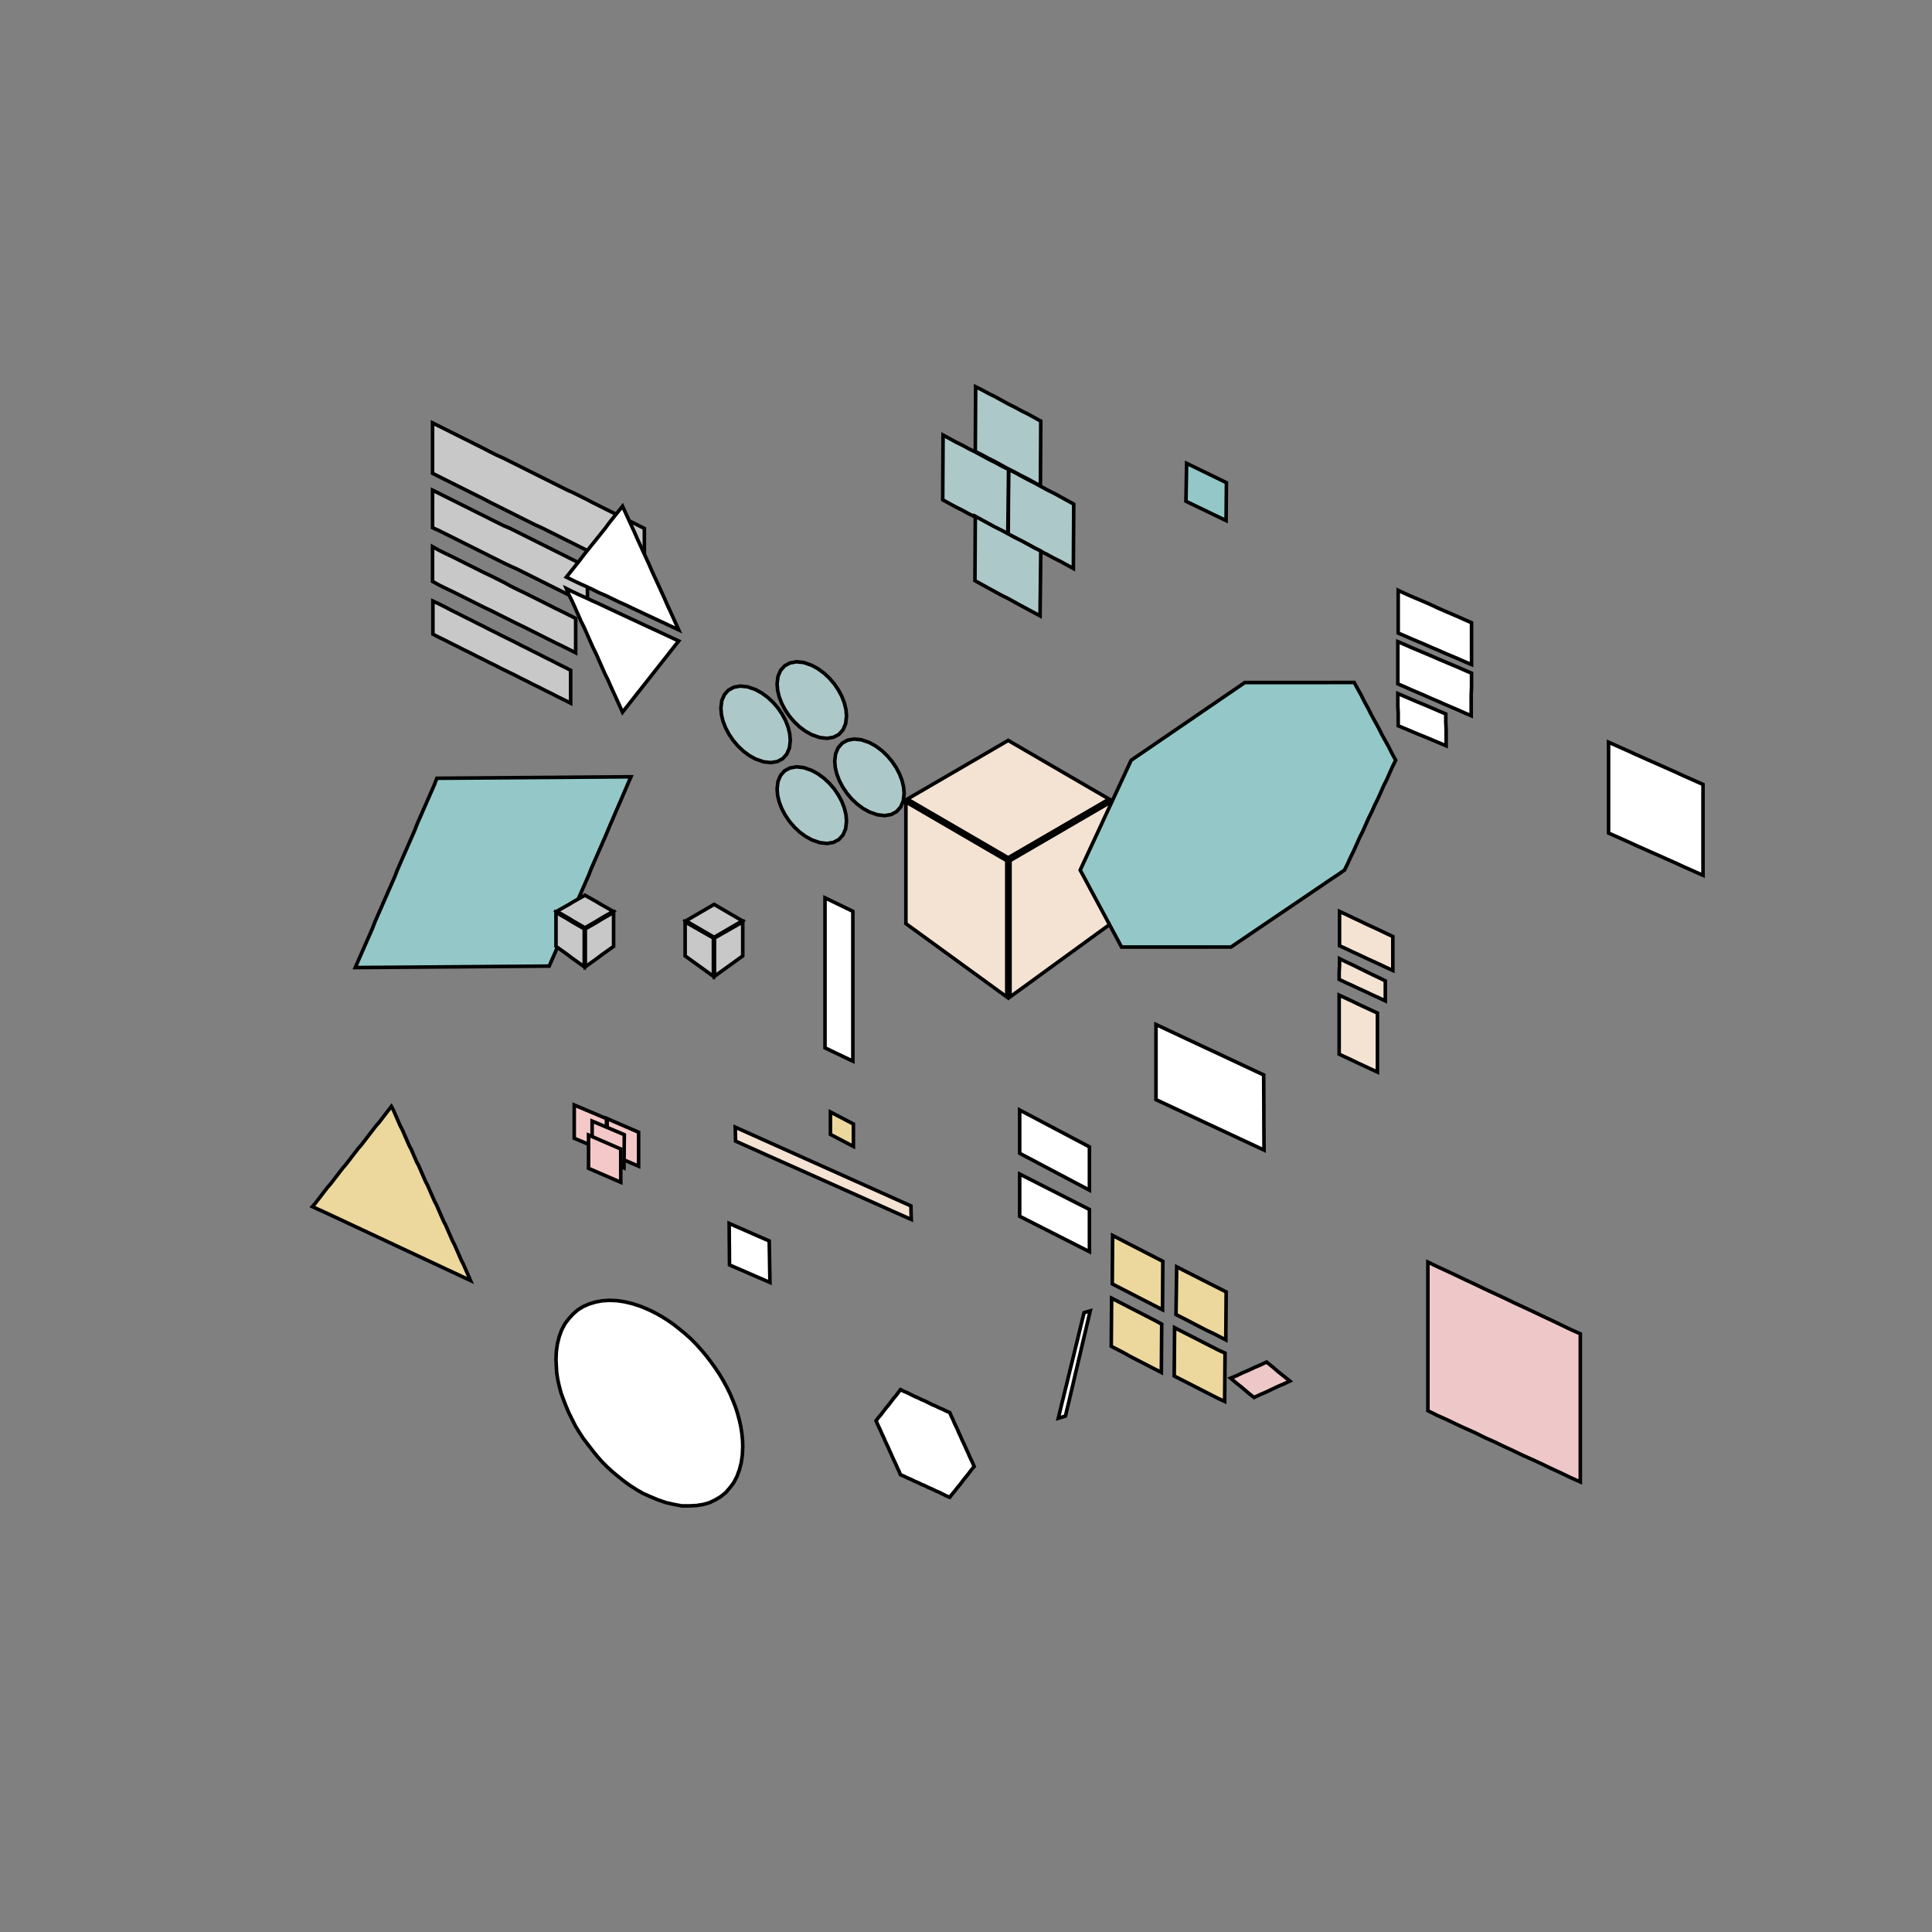 <!DOCTYPE svg>
<svg xmlns="http://www.w3.org/2000/svg" xmlns:xlink="http://www.w3.org/1999/xlink" width="1080" height="1080">
<rect width="100%" height="100%" fill="#808080" stroke="none"/>
<g transform="translate(540,540)">
<g transform="scale(2,2)">
<path stroke="rgb(0,0,0)" stroke-opacity="1" fill="rgb(148,200,200)" fill-opacity="1" id="bb1_2_" d="M-93.65 -52.88 L-94.44 -51.06 L-95.23 -49.23 L-96.01 -47.41 L-96.8 -45.58 L-97.59 -43.76 L-98.37 -41.94 L-99.16 -40.11 L-99.94 -38.29 L-100.7 -36.46 L-101.5 -34.64 L-102.3 -32.81 L-103.1 -30.99 L-103.9 -29.16 L-104.7 -27.34 L-105.4 -25.52 L-106.2 -23.69 L-107 -21.87 L-107.8 -20.04 L-108.6 -18.22 L-109.4 -16.39 L-110.2 -14.57 L-111 -12.74 L-111.7 -10.92 L-112.5 -9.096 L-113.3 -7.271 L-114.1 -5.447 L-114.9 -3.622 L-115.7 -1.798 L-116.5 0.027 L-118.5 0.042 L-120.5 0.057 L-122.5 0.072 L-124.5 0.087 L-126.5 0.103 L-128.5 0.118 L-130.5 0.133 L-132.5 0.148 L-134.5 0.164 L-136.5 0.179 L-138.5 0.194 L-140.5 0.209 L-142.6 0.225 L-144.6 0.24 L-146.6 0.255 L-148.6 0.27 L-150.6 0.285 L-152.6 0.301 L-154.6 0.316 L-156.6 0.331 L-158.6 0.346 L-160.6 0.362 L-162.6 0.377 L-164.6 0.392 L-166.6 0.407 L-168.6 0.422 L-170.7 0.438 L-169.9 -1.387 L-169.1 -3.211 L-168.3 -5.036 L-167.5 -6.86 L-166.7 -8.684 L-165.9 -10.51 L-165.2 -12.33 L-164.4 -14.16 L-163.6 -15.98 L-162.8 -17.81 L-162 -19.63 L-161.2 -21.46 L-160.4 -23.28 L-159.6 -25.1 L-158.9 -26.93 L-158.1 -28.75 L-157.3 -30.58 L-156.5 -32.4 L-155.7 -34.23 L-154.9 -36.05 L-154.1 -37.88 L-153.4 -39.7 L-152.6 -41.52 L-151.8 -43.35 L-151 -45.17 L-150.2 -47 L-149.4 -48.82 L-148.6 -50.65 L-147.9 -52.47 L-145.8 -52.49 L-143.8 -52.5 L-141.8 -52.52 L-139.8 -52.53 L-137.8 -52.55 L-135.8 -52.56 L-133.8 -52.58 L-131.8 -52.59 L-129.8 -52.61 L-127.8 -52.62 L-125.8 -52.64 L-123.8 -52.65 L-121.8 -52.67 L-119.7 -52.68 L-117.7 -52.7 L-115.7 -52.71 L-113.7 -52.73 L-111.7 -52.74 L-109.7 -52.76 L-107.7 -52.78 L-105.7 -52.79 L-103.7 -52.81 L-101.7 -52.82 L-99.68 -52.84 L-97.67 -52.85 L-95.66 -52.87 L-93.65 -52.88 Z " />
<path stroke="rgb(0,0,0)" stroke-opacity="1" fill="rgb(236,216,157)" fill-opacity="1" id="pr2_1_" d="M72.62 104.5 L70.87 103.6 L69.13 102.7 L67.39 101.9 L65.65 101 L63.91 100.1 L62.17 99.19 L60.43 98.3 L58.69 97.41 L58.72 95.51 L58.75 93.61 L58.78 91.7 L58.81 89.8 L58.83 87.89 L58.86 85.99 L58.89 84.08 L60.62 84.96 L62.35 85.84 L64.07 86.71 L65.8 87.59 L67.53 88.47 L69.26 89.34 L70.99 90.22 L72.71 91.09 L72.7 93.01 L72.69 94.93 L72.67 96.85 L72.66 98.77 L72.64 100.7 L72.63 102.6 L72.62 104.5 Z " />
<path stroke="rgb(0,0,0)" stroke-opacity="1" fill="rgb(236,216,157)" fill-opacity="1" id="pr1_1_" d="M54.92 96.08 L53.16 95.17 L51.41 94.27 L49.65 93.37 L47.9 92.47 L46.14 91.56 L44.39 90.66 L42.64 89.76 L40.88 88.86 L40.9 86.92 L40.91 84.99 L40.92 83.06 L40.94 81.12 L40.95 79.19 L40.97 77.26 L40.98 75.32 L42.74 76.22 L44.49 77.13 L46.24 78.03 L48 78.93 L49.75 79.83 L51.51 80.74 L53.26 81.64 L55.02 82.54 L55 84.47 L54.99 86.41 L54.97 88.34 L54.96 90.28 L54.95 92.21 L54.93 94.14 L54.92 96.08 Z " />
<path stroke="rgb(0,0,0)" stroke-opacity="1" fill="rgb(236,216,157)" fill-opacity="1" id="pr3_1_" d="M54.6 113.6 L52.85 112.7 L51.1 111.8 L49.35 110.9 L47.6 110 L45.85 109.1 L44.1 108.1 L42.35 107.2 L40.6 106.3 L40.61 104.4 L40.63 102.5 L40.64 100.6 L40.66 98.64 L40.67 96.71 L40.69 94.78 L40.7 92.85 L42.45 93.75 L44.2 94.65 L45.95 95.55 L47.7 96.45 L49.45 97.35 L51.2 98.25 L52.95 99.15 L54.7 100.1 L54.69 102 L54.67 103.9 L54.66 105.8 L54.64 107.8 L54.63 109.7 L54.61 111.6 L54.6 113.6 Z " />
<path stroke="rgb(0,0,0)" stroke-opacity="1" fill="rgb(236,216,157)" fill-opacity="1" id="pr4_1_" d="M72.3 121.7 L70.54 120.9 L68.77 120 L67.01 119.1 L65.25 118.2 L63.49 117.3 L61.73 116.4 L59.96 115.5 L58.2 114.6 L58.21 112.7 L58.23 110.8 L58.24 108.9 L58.26 106.9 L58.27 105 L58.29 103.1 L58.3 101.1 L60.06 102 L61.82 102.9 L63.59 103.8 L65.35 104.7 L67.11 105.6 L68.87 106.5 L70.64 107.4 L72.4 108.2 L72.39 110.2 L72.37 112.1 L72.36 114 L72.34 116 L72.33 117.9 L72.31 119.8 L72.3 121.7 Z " />
<path stroke="rgb(0,0,0)" stroke-opacity="1" fill="rgb(238,200,200)" fill-opacity="1" id="ll1_1_" d="M171.7 144.2 L169 143 L166.3 141.7 L163.7 140.5 L161 139.2 L158.4 138 L155.7 136.8 L153 135.5 L150.4 134.3 L147.7 133 L145 131.8 L142.4 130.5 L139.7 129.3 L137.1 128.1 L134.4 126.8 L131.7 125.6 L129.1 124.3 L129.1 121.4 L129.1 118.4 L129.1 115.4 L129.1 112.4 L129.1 109.5 L129.1 106.5 L129.1 103.5 L129.1 100.6 L129.1 97.6 L129.1 94.63 L129.1 91.66 L129.1 88.7 L129.1 85.73 L129.1 82.76 L131.7 84.01 L134.4 85.26 L137.1 86.52 L139.7 87.77 L142.4 89.02 L145 90.28 L147.7 91.53 L150.4 92.78 L153 94.04 L155.7 95.29 L158.4 96.54 L161 97.79 L163.7 99.05 L166.3 100.3 L169 101.6 L171.7 102.8 L171.7 105.8 L171.7 108.7 L171.7 111.7 L171.7 114.6 L171.7 117.6 L171.7 120.6 L171.7 123.5 L171.7 126.5 L171.7 129.4 L171.7 132.4 L171.7 135.3 L171.7 138.3 L171.7 141.3 L171.7 144.2 Z " />
<path stroke="rgb(0,0,0)" stroke-opacity="1" fill="rgb(255,255,255)" fill-opacity="1" id="cl1_1_" d="M34.72 96.39 L34.26 98.35 L33.8 100.3 L33.34 102.3 L32.88 104.2 L32.41 106.2 L31.95 108.2 L31.49 110.1 L31.03 112.1 L30.57 114 L30.11 116 L29.65 118 L29.19 119.9 L28.73 121.9 L28.26 123.8 L27.8 125.8 L25.8 126.4 L26.28 124.4 L26.76 122.4 L27.24 120.5 L27.72 118.5 L28.2 116.6 L28.68 114.6 L29.16 112.6 L29.64 110.7 L30.12 108.7 L30.6 106.7 L31.08 104.8 L31.56 102.8 L32.04 100.8 L32.52 98.86 L33 96.89 L34.72 96.39 Z " />
<path stroke="rgb(0,0,0)" stroke-opacity="1" fill="rgb(255,255,255)" fill-opacity="1" id="a5_2_" d="M206 -50.75 L204.1 -51.59 L202.2 -52.44 L200.3 -53.28 L198.5 -54.12 L196.6 -54.96 L194.7 -55.81 L192.8 -56.65 L190.9 -57.49 L189 -58.34 L187.1 -59.18 L185.3 -60.02 L183.4 -60.86 L181.5 -61.71 L179.6 -62.55 L179.6 -60.6 L179.6 -58.64 L179.6 -56.69 L179.6 -54.73 L179.6 -52.78 L179.6 -50.83 L179.6 -48.87 L179.6 -46.92 L179.6 -44.97 L179.6 -43.01 L179.6 -41.06 L179.6 -39.1 L179.6 -37.15 L181.5 -36.31 L183.4 -35.46 L185.3 -34.62 L187.1 -33.78 L189 -32.94 L190.9 -32.09 L192.8 -31.25 L194.7 -30.41 L196.6 -29.56 L198.5 -28.72 L200.3 -27.88 L202.2 -27.04 L204.1 -26.19 L206 -25.35 L206 -27.3 L206 -29.26 L206 -31.21 L206 -33.17 L206 -35.12 L206 -37.07 L206 -39.03 L206 -40.98 L206 -42.93 L206 -44.89 L206 -46.84 L206 -48.8 L206 -50.75 Z " />
<path stroke="rgb(0,0,0)" stroke-opacity="1" fill="rgb(255,255,255)" fill-opacity="1" id="a6_2_" d="M83.3 51.45 L81.52 50.62 L79.75 49.79 L77.97 48.96 L76.19 48.13 L74.42 47.3 L72.64 46.47 L70.86 45.64 L69.09 44.81 L67.31 43.99 L65.54 43.16 L63.76 42.33 L61.98 41.5 L60.21 40.67 L58.43 39.84 L56.65 39.01 L54.88 38.18 L53.1 37.35 L53.1 35.25 L53.1 33.15 L53.1 31.05 L53.1 28.95 L53.1 26.85 L53.1 24.75 L53.1 22.65 L53.1 20.55 L53.1 18.45 L53.1 16.35 L54.87 17.18 L56.64 18.01 L58.41 18.84 L60.18 19.67 L61.95 20.5 L63.72 21.33 L65.49 22.16 L67.26 22.99 L69.04 23.81 L70.81 24.64 L72.58 25.47 L74.35 26.3 L76.12 27.13 L77.89 27.96 L79.66 28.79 L81.43 29.62 L83.2 30.45 L83.21 32.36 L83.22 34.27 L83.23 36.18 L83.24 38.09 L83.25 40 L83.25 41.9 L83.26 43.81 L83.27 45.72 L83.28 47.63 L83.29 49.54 L83.3 51.45 Z " />
<path stroke="rgb(0,0,0)" stroke-opacity="1" fill="rgb(148,200,200)" fill-opacity="1" id="rtr1_2_" d="M61.67 -140.5 L63.52 -139.6 L65.37 -138.7 L67.23 -137.8 L69.08 -136.9 L70.93 -136 L72.79 -135.1 L72.77 -133 L72.75 -130.9 L72.73 -128.8 L72.71 -126.6 L72.69 -124.5 L70.82 -125.4 L68.95 -126.3 L67.08 -127.2 L65.21 -128.1 L63.34 -129 L61.47 -129.9 L61.51 -132 L61.55 -134.1 L61.59 -136.2 L61.63 -138.4 L61.67 -140.5 Z " />
<path stroke="rgb(0,0,0)" stroke-opacity="1" fill="rgb(238,200,200)" fill-opacity="1" id="sg1_2_" d="M73.97 115.2 L75.64 114.5 L77.31 113.7 L78.98 113 L80.65 112.2 L82.33 111.5 L84 110.7 L85.63 112 L87.26 113.4 L88.89 114.7 L90.52 116 L88.86 116.8 L87.19 117.5 L85.52 118.3 L83.85 119.1 L82.18 119.8 L80.51 120.6 L78.88 119.3 L77.24 117.9 L75.61 116.6 L73.97 115.2 Z " />
<path stroke="rgb(0,0,0)" stroke-opacity="1" fill="rgb(255,255,255)" fill-opacity="1" id="a12_2_" d="M-54.8 88.45 L-56.68 87.63 L-58.57 86.82 L-60.45 86 L-62.33 85.18 L-64.22 84.37 L-66.1 83.55 L-66.12 81.62 L-66.13 79.68 L-66.15 77.75 L-66.17 75.82 L-66.18 73.88 L-66.2 71.95 L-64.33 72.77 L-62.47 73.58 L-60.6 74.4 L-58.73 75.22 L-56.87 76.03 L-55 76.85 L-54.97 78.78 L-54.93 80.72 L-54.9 82.65 L-54.87 84.58 L-54.83 86.52 L-54.8 88.45 Z " />
<path stroke="rgb(0,0,0)" stroke-opacity="1" fill="rgb(255,255,255)" fill-opacity="1" id="secscl1_2_" d="M-31.62 26.59 L-32.6 26.13 L-33.57 25.67 L-34.54 25.2 L-35.51 24.74 L-36.49 24.28 L-37.46 23.81 L-38.43 23.35 L-39.41 22.89 L-39.41 21.84 L-39.41 20.79 L-39.41 19.74 L-39.41 18.69 L-39.41 17.64 L-39.41 16.59 L-39.41 15.55 L-39.41 14.5 L-39.41 13.45 L-39.41 12.4 L-39.41 11.35 L-39.41 10.3 L-39.41 9.256 L-39.41 8.208 L-39.41 7.159 L-39.41 6.111 L-39.41 5.063 L-39.41 4.014 L-39.41 2.966 L-39.41 1.917 L-39.41 0.869 L-39.41 -0.179 L-39.41 -1.228 L-39.41 -2.276 L-39.41 -3.324 L-39.41 -4.373 L-39.41 -5.421 L-39.41 -6.47 L-39.41 -7.518 L-39.41 -8.566 L-39.41 -9.615 L-39.41 -10.66 L-39.41 -11.71 L-39.41 -12.76 L-39.41 -13.81 L-39.41 -14.86 L-39.41 -15.91 L-39.41 -16.95 L-39.41 -18 L-39.41 -19.05 L-38.43 -18.58 L-37.46 -18.11 L-36.49 -17.64 L-35.51 -17.17 L-34.54 -16.7 L-33.57 -16.23 L-32.6 -15.76 L-31.62 -15.29 L-31.62 -14.24 L-31.62 -13.2 L-31.62 -12.15 L-31.62 -11.1 L-31.62 -10.06 L-31.62 -9.009 L-31.62 -7.962 L-31.62 -6.914 L-31.62 -5.867 L-31.62 -4.82 L-31.62 -3.773 L-31.62 -2.726 L-31.62 -1.679 L-31.62 -0.632 L-31.62 0.415 L-31.62 1.462 L-31.62 2.509 L-31.62 3.556 L-31.62 4.603 L-31.62 5.65 L-31.62 6.697 L-31.62 7.745 L-31.62 8.792 L-31.62 9.839 L-31.62 10.89 L-31.62 11.93 L-31.62 12.98 L-31.62 14.03 L-31.62 15.07 L-31.62 16.12 L-31.62 17.17 L-31.62 18.22 L-31.62 19.26 L-31.62 20.31 L-31.62 21.36 L-31.62 22.4 L-31.62 23.45 L-31.62 24.5 L-31.62 25.54 L-31.62 26.59 Z " />
<path stroke="rgb(0,0,0)" stroke-opacity="1" fill="rgb(255,255,255)" fill-opacity="1" id="a7_1_" d="M141.3 -84.25 L139.4 -85.05 L137.6 -85.85 L135.7 -86.65 L133.8 -87.45 L132 -88.25 L130.1 -89.05 L128.3 -89.85 L126.4 -90.65 L124.5 -91.45 L122.7 -92.25 L120.8 -93.05 L120.8 -95.03 L120.8 -97.02 L120.8 -99 L120.8 -101 L120.8 -103 L120.8 -105 L122.7 -104.1 L124.5 -103.3 L126.4 -102.5 L128.3 -101.7 L130.1 -100.9 L132 -100 L133.8 -99.22 L135.7 -98.4 L137.6 -97.59 L139.4 -96.77 L141.3 -95.95 L141.3 -94 L141.3 -92.05 L141.3 -90.1 L141.3 -88.15 L141.3 -86.2 L141.3 -84.25 Z " />
<path stroke="rgb(0,0,0)" stroke-opacity="1" fill="rgb(255,255,255)" fill-opacity="1" id="a8_1_" d="M141.2 -69.95 L139.3 -70.76 L137.5 -71.57 L135.6 -72.38 L133.7 -73.19 L131.9 -74 L130 -74.8 L128.2 -75.61 L126.3 -76.42 L124.4 -77.23 L122.6 -78.04 L120.7 -78.85 L120.7 -80.82 L120.7 -82.78 L120.7 -84.75 L120.7 -86.72 L120.7 -88.68 L120.7 -90.65 L122.6 -89.85 L124.4 -89.05 L126.3 -88.25 L128.2 -87.45 L130.1 -86.65 L131.9 -85.85 L133.8 -85.05 L135.7 -84.25 L137.6 -83.45 L139.4 -82.65 L141.3 -81.85 L141.3 -79.87 L141.3 -77.88 L141.2 -75.9 L141.2 -73.92 L141.2 -71.93 L141.2 -69.95 Z " />
<path stroke="rgb(0,0,0)" stroke-opacity="1" fill="rgb(255,255,255)" fill-opacity="1" id="a9_1_" d="M134.2 -61.55 L132.3 -62.35 L130.4 -63.15 L128.5 -63.95 L126.5 -64.75 L124.6 -65.55 L122.7 -66.35 L120.8 -67.15 L120.8 -68.95 L120.8 -70.75 L120.7 -72.55 L120.7 -74.35 L120.7 -76.15 L122.6 -75.34 L124.5 -74.52 L126.4 -73.71 L128.4 -72.89 L130.3 -72.08 L132.2 -71.26 L134.1 -70.45 L134.1 -68.23 L134.2 -66 L134.2 -63.77 L134.2 -61.55 Z " />
<path stroke="rgb(0,0,0)" stroke-opacity="1" fill="rgb(255,255,255)" fill-opacity="1" id="a17_1_" d="M34.5 62.65 L32.73 61.71 L30.95 60.78 L29.18 59.84 L27.41 58.9 L25.64 57.97 L23.86 57.03 L22.09 56.1 L20.32 55.16 L18.55 54.22 L16.77 53.29 L15 52.35 L15 50.33 L15 48.32 L15 46.3 L15 44.28 L15 42.27 L15 40.25 L16.77 41.19 L18.55 42.12 L20.32 43.06 L22.09 44 L23.86 44.93 L25.64 45.87 L27.41 46.8 L29.18 47.74 L30.95 48.68 L32.73 49.61 L34.5 50.55 L34.5 52.57 L34.5 54.58 L34.5 56.6 L34.5 58.62 L34.5 60.63 L34.5 62.65 Z " />
<path stroke="rgb(0,0,0)" stroke-opacity="1" fill="rgb(255,255,255)" fill-opacity="1" id="a16_1_" d="M34.5 79.85 L32.73 78.95 L30.95 78.05 L29.18 77.15 L27.41 76.25 L25.64 75.35 L23.86 74.45 L22.09 73.55 L20.32 72.65 L18.55 71.75 L16.77 70.85 L15 69.95 L15 67.98 L15 66.02 L15 64.05 L15 62.08 L15 60.12 L15 58.15 L16.77 59.05 L18.55 59.95 L20.32 60.85 L22.09 61.75 L23.86 62.65 L25.64 63.55 L27.41 64.45 L29.18 65.35 L30.95 66.25 L32.73 67.15 L34.5 68.05 L34.5 70.02 L34.5 71.98 L34.5 73.95 L34.5 75.92 L34.5 77.88 L34.5 79.85 Z " />
<path stroke="rgb(0,0,0)" stroke-opacity="1" fill="rgb(236,216,157)" fill-opacity="1" id="scltrs1_1_" d="M-31.47 50.43 L-32.39 49.95 L-33.31 49.47 L-34.22 48.99 L-35.14 48.51 L-36.06 48.03 L-36.97 47.55 L-37.89 47.07 L-37.89 46.02 L-37.89 44.98 L-37.89 43.94 L-37.89 42.89 L-37.89 41.85 L-37.89 40.8 L-36.97 41.28 L-36.06 41.76 L-35.14 42.24 L-34.22 42.72 L-33.31 43.2 L-32.39 43.68 L-31.47 44.16 L-31.47 45.21 L-31.47 46.25 L-31.47 47.29 L-31.47 48.34 L-31.47 49.38 L-31.47 50.43 Z " />
<path stroke="rgb(0,0,0)" stroke-opacity="1" fill="rgb(244,227,211)" fill-opacity="1" id="a15_1_" d="M119.3 1.25 L117.4 0.388 L115.6 -0.475 L113.7 -1.338 L111.8 -2.2 L110 -3.063 L108.1 -3.925 L106.3 -4.788 L104.4 -5.65 L104.4 -7.57 L104.4 -9.49 L104.4 -11.41 L104.4 -13.33 L104.4 -15.25 L106.3 -14.38 L108.1 -13.5 L110 -12.63 L111.8 -11.75 L113.7 -10.88 L115.6 -10 L117.4 -9.125 L119.3 -8.25 L119.3 -6.35 L119.3 -4.45 L119.3 -2.55 L119.3 -0.65 L119.3 1.25 Z " />
<path stroke="rgb(0,0,0)" stroke-opacity="1" fill="rgb(244,227,211)" fill-opacity="1" id="a14_1_" d="M117.2 9.75 L115.4 8.893 L113.5 8.036 L111.7 7.179 L109.8 6.321 L108 5.464 L106.1 4.607 L104.3 3.75 L104.3 1.817 L104.4 -0.117 L104.4 -2.05 L106.2 -1.164 L108.1 -0.279 L109.9 0.607 L111.7 1.493 L113.5 2.379 L115.4 3.264 L117.2 4.15 L117.2 6.017 L117.2 7.883 L117.2 9.75 Z " />
<path stroke="rgb(0,0,0)" stroke-opacity="1" fill="rgb(244,227,211)" fill-opacity="1" id="a13_1_" d="M115 29.65 L113.2 28.82 L111.4 27.98 L109.6 27.15 L107.9 26.32 L106.1 25.48 L104.3 24.65 L104.3 22.59 L104.3 20.52 L104.3 18.46 L104.3 16.4 L104.3 14.34 L104.3 12.27 L104.3 10.21 L104.3 8.15 L106.1 8.983 L107.9 9.817 L109.6 10.65 L111.4 11.48 L113.2 12.32 L115 13.15 L115 15.21 L115 17.27 L115 19.34 L115 21.4 L115 23.46 L115 25.52 L115 27.59 L115 29.65 Z " />
<path stroke="rgb(0,0,0)" stroke-opacity="1" fill="rgb(200,200,200)" fill-opacity="1" id="a1_2_" d="M-110.5 -73.45 L-112.2 -74.33 L-114 -75.2 L-115.7 -76.08 L-117.5 -76.96 L-119.2 -77.84 L-121 -78.71 L-122.7 -79.59 L-124.5 -80.47 L-126.2 -81.35 L-128 -82.22 L-129.8 -83.1 L-131.5 -83.98 L-133.3 -84.85 L-135 -85.73 L-136.8 -86.61 L-138.5 -87.49 L-140.3 -88.36 L-142 -89.24 L-143.8 -90.12 L-145.5 -91 L-147.3 -91.87 L-149 -92.75 L-149 -94.61 L-149 -96.47 L-149 -98.33 L-149 -100.2 L-149 -102 L-147.3 -101.2 L-145.5 -100.3 L-143.8 -99.4 L-142 -98.52 L-140.3 -97.64 L-138.5 -96.76 L-136.8 -95.88 L-135 -95 L-133.3 -94.11 L-131.5 -93.23 L-129.8 -92.35 L-128 -91.47 L-126.2 -90.59 L-124.5 -89.7 L-122.7 -88.82 L-121 -87.94 L-119.2 -87.06 L-117.5 -86.18 L-115.7 -85.3 L-114 -84.41 L-112.2 -83.53 L-110.5 -82.65 L-110.5 -80.81 L-110.5 -78.97 L-110.5 -77.13 L-110.5 -75.29 L-110.5 -73.45 Z " />
<path stroke="rgb(0,0,0)" stroke-opacity="1" fill="rgb(200,200,200)" fill-opacity="1" id="a4_2_" d="M-89.9 -108.2 L-91.69 -109 L-93.49 -109.9 L-95.28 -110.8 L-97.08 -111.7 L-98.87 -112.6 L-100.7 -113.5 L-102.5 -114.4 L-104.3 -115.3 L-106 -116.2 L-107.8 -117.1 L-109.6 -118 L-111.4 -118.9 L-113.2 -119.8 L-115 -120.7 L-116.8 -121.6 L-118.6 -122.5 L-120.4 -123.3 L-122.2 -124.2 L-124 -125.1 L-125.8 -126 L-127.6 -126.9 L-129.4 -127.8 L-131.2 -128.7 L-133 -129.6 L-134.7 -130.5 L-136.5 -131.4 L-138.3 -132.3 L-140.1 -133.2 L-141.9 -134.1 L-143.7 -135 L-145.5 -135.9 L-147.3 -136.8 L-149.1 -137.7 L-149.1 -139.7 L-149.1 -141.7 L-149.1 -143.7 L-149.1 -145.7 L-149.1 -147.7 L-149.1 -149.7 L-149.1 -151.8 L-147.3 -150.9 L-145.5 -150 L-143.7 -149.1 L-141.9 -148.2 L-140.1 -147.3 L-138.3 -146.4 L-136.5 -145.5 L-134.7 -144.6 L-133 -143.7 L-131.2 -142.8 L-129.4 -142 L-127.6 -141.1 L-125.8 -140.2 L-124 -139.3 L-122.2 -138.4 L-120.4 -137.5 L-118.6 -136.6 L-116.8 -135.7 L-115 -134.8 L-113.2 -133.9 L-111.4 -133 L-109.6 -132.2 L-107.8 -131.3 L-106 -130.4 L-104.3 -129.5 L-102.5 -128.6 L-100.7 -127.7 L-98.87 -126.8 L-97.08 -125.9 L-95.28 -125 L-93.49 -124.1 L-91.69 -123.2 L-89.9 -122.3 L-89.9 -120.3 L-89.9 -118.3 L-89.9 -116.3 L-89.9 -114.2 L-89.9 -112.2 L-89.9 -110.2 L-89.9 -108.2 Z " />
<path stroke="rgb(0,0,0)" stroke-opacity="1" fill="rgb(200,200,200)" fill-opacity="1" id="a2_1_" d="M-109.1 -87.55 L-110.9 -88.45 L-112.7 -89.36 L-114.6 -90.26 L-116.4 -91.17 L-118.2 -92.07 L-120 -92.98 L-121.8 -93.88 L-123.6 -94.79 L-125.5 -95.69 L-127.3 -96.6 L-129.1 -97.5 L-130.9 -98.4 L-132.7 -99.31 L-134.6 -100.2 L-136.4 -101.1 L-138.2 -102 L-140 -102.9 L-141.8 -103.8 L-143.6 -104.7 L-145.5 -105.6 L-147.3 -106.5 L-149.1 -107.5 L-149.1 -109.4 L-149.1 -111.3 L-149.1 -113.3 L-149.1 -115.2 L-149.1 -117.2 L-147.3 -116.2 L-145.5 -115.3 L-143.6 -114.4 L-141.8 -113.5 L-140 -112.6 L-138.2 -111.7 L-136.4 -110.8 L-134.6 -109.9 L-132.7 -109 L-130.9 -108.1 L-129.1 -107.2 L-127.3 -106.2 L-125.5 -105.3 L-123.6 -104.4 L-121.8 -103.5 L-120 -102.6 L-118.2 -101.7 L-116.4 -100.8 L-114.6 -99.88 L-112.7 -98.97 L-110.9 -98.06 L-109.1 -97.15 L-109.1 -95.23 L-109.1 -93.31 L-109.1 -91.39 L-109.1 -89.47 L-109.1 -87.55 Z " />
<path stroke="rgb(0,0,0)" stroke-opacity="1" fill="rgb(200,200,200)" fill-opacity="1" id="a3_1_" d="M-105.8 -101.2 L-107.6 -102 L-109.4 -102.9 L-111.2 -103.8 L-113 -104.7 L-114.8 -105.6 L-116.6 -106.5 L-118.4 -107.4 L-120.2 -108.3 L-122 -109.2 L-123.8 -110.1 L-125.6 -111 L-127.4 -111.8 L-129.3 -112.7 L-131.1 -113.6 L-132.9 -114.5 L-134.7 -115.4 L-136.5 -116.3 L-138.3 -117.2 L-140.1 -118.1 L-141.9 -119 L-143.7 -119.9 L-145.5 -120.8 L-147.3 -121.7 L-149.1 -122.5 L-149.1 -124.6 L-149.1 -126.7 L-149.1 -128.8 L-149.1 -130.9 L-149.1 -133 L-147.3 -132.1 L-145.5 -131.2 L-143.7 -130.3 L-141.9 -129.4 L-140.1 -128.5 L-138.3 -127.6 L-136.5 -126.7 L-134.7 -125.8 L-132.9 -124.9 L-131.1 -124 L-129.3 -123.1 L-127.4 -122.3 L-125.6 -121.4 L-123.8 -120.5 L-122 -119.6 L-120.2 -118.7 L-118.4 -117.8 L-116.6 -116.9 L-114.8 -116 L-113 -115.1 L-111.2 -114.2 L-109.4 -113.3 L-107.6 -112.4 L-105.8 -111.5 L-105.8 -109.5 L-105.8 -107.4 L-105.8 -105.3 L-105.8 -103.2 L-105.8 -101.2 Z " />
<path stroke="rgb(0,0,0)" stroke-opacity="1" fill="rgb(244,227,211)" fill-opacity="1" id="a11_1_" d="M-15.3 70.85 L-17.12 70.04 L-18.94 69.23 L-20.76 68.42 L-22.57 67.61 L-24.39 66.79 L-26.21 65.98 L-28.03 65.17 L-29.85 64.36 L-31.67 63.55 L-33.49 62.74 L-35.3 61.93 L-37.12 61.12 L-38.94 60.31 L-40.76 59.49 L-42.58 58.68 L-44.4 57.87 L-46.21 57.06 L-48.03 56.25 L-49.85 55.44 L-51.67 54.63 L-53.49 53.82 L-55.31 53.01 L-57.13 52.19 L-58.94 51.38 L-60.76 50.57 L-62.58 49.76 L-64.4 48.95 L-64.45 47 L-64.5 45.05 L-62.68 45.86 L-60.86 46.68 L-59.04 47.49 L-57.23 48.31 L-55.41 49.12 L-53.59 49.94 L-51.77 50.75 L-49.95 51.57 L-48.13 52.38 L-46.31 53.2 L-44.5 54.01 L-42.68 54.83 L-40.86 55.64 L-39.04 56.46 L-37.22 57.27 L-35.4 58.09 L-33.59 58.9 L-31.77 59.72 L-29.95 60.53 L-28.13 61.35 L-26.31 62.16 L-24.49 62.98 L-22.67 63.79 L-20.86 64.61 L-19.04 65.42 L-17.22 66.24 L-15.4 67.05 L-15.35 68.95 L-15.3 70.85 Z " />
<path stroke="rgb(0,0,0)" stroke-opacity="1" fill="rgb(244,200,200)" fill-opacity="1" id="fus1_1_" d="M-100.5 51.95 L-102.3 51.19 L-104.1 50.43 L-105.9 49.67 L-107.7 48.91 L-109.5 48.15 L-109.5 46.29 L-109.5 44.43 L-109.5 42.57 L-109.5 40.71 L-109.5 38.85 L-107.7 39.61 L-105.9 40.37 L-104.1 41.13 L-102.3 41.89 L-100.5 42.65 L-100.5 44.51 L-100.5 46.37 L-100.5 48.23 L-100.5 50.09 L-100.5 51.95 Z " />
<path stroke="rgb(0,0,0)" stroke-opacity="1" fill="rgb(244,200,200)" fill-opacity="1" id="fus2_1_" d="M-91.51 55.96 L-93.31 55.18 L-95.11 54.4 L-96.91 53.62 L-98.71 52.84 L-100.5 52.06 L-100.5 50.18 L-100.4 48.3 L-100.4 46.42 L-100.3 44.54 L-100.3 42.66 L-98.55 43.42 L-96.79 44.18 L-95.03 44.94 L-93.27 45.7 L-91.51 46.46 L-91.51 48.36 L-91.51 50.26 L-91.51 52.16 L-91.51 54.06 L-91.51 55.96 Z " />
<path stroke="rgb(0,0,0)" stroke-opacity="1" fill="rgb(244,200,200)" fill-opacity="1" id="fus3_1_" d="M-95.6 56.45 L-97.38 55.69 L-99.16 54.93 L-100.9 54.17 L-102.7 53.41 L-104.5 52.65 L-104.5 50.79 L-104.5 48.93 L-104.5 47.07 L-104.5 45.21 L-104.5 43.35 L-102.7 44.11 L-100.9 44.87 L-99.1 45.63 L-97.3 46.39 L-95.5 47.15 L-95.52 49.01 L-95.54 50.87 L-95.56 52.73 L-95.58 54.59 L-95.6 56.45 Z " />
<path stroke="rgb(0,0,0)" stroke-opacity="1" fill="rgb(244,200,200)" fill-opacity="1" id="fus4_1_" d="M-96.5 60.45 L-98.3 59.67 L-100.1 58.89 L-101.9 58.11 L-103.7 57.33 L-105.5 56.55 L-105.5 54.69 L-105.5 52.83 L-105.5 50.97 L-105.5 49.11 L-105.5 47.25 L-103.7 48.03 L-101.9 48.81 L-100.1 49.59 L-98.3 50.37 L-96.5 51.15 L-96.5 53.01 L-96.5 54.87 L-96.5 56.73 L-96.5 58.59 L-96.5 60.45 Z " />
<path stroke="rgb(0,0,0)" stroke-opacity="1" fill="rgb(173,200,200)" fill-opacity="1" id="swap1_1_" d="M30.01 -111.1 L28.19 -112.1 L26.37 -113.1 L24.55 -114 L22.73 -115 L20.91 -115.9 L19.09 -116.9 L17.27 -117.9 L15.45 -118.8 L13.63 -119.8 L11.81 -120.7 L11.82 -122.8 L11.83 -124.8 L11.84 -126.8 L11.85 -128.8 L11.87 -130.8 L11.88 -132.8 L11.89 -134.8 L11.9 -136.8 L11.91 -138.8 L13.73 -137.9 L15.55 -136.9 L17.37 -135.9 L19.19 -135 L21.01 -134 L22.83 -133 L24.65 -132.1 L26.47 -131.1 L28.29 -130.1 L30.11 -129.1 L30.1 -127.1 L30.09 -125.1 L30.08 -123.1 L30.07 -121.1 L30.05 -119.1 L30.04 -117.1 L30.03 -115.1 L30.02 -113.1 L30.01 -111.1 Z " />
<path stroke="rgb(0,0,0)" stroke-opacity="1" fill="rgb(173,200,200)" fill-opacity="1" id="swap3_1_" d="M20.8 -134.2 L18.98 -135.2 L17.16 -136.2 L15.34 -137.1 L13.52 -138.1 L11.7 -139 L9.88 -140 L8.06 -141 L6.24 -141.9 L4.42 -142.9 L2.6 -143.8 L2.611 -145.9 L2.622 -147.9 L2.633 -149.9 L2.644 -151.9 L2.656 -153.9 L2.667 -155.9 L2.678 -157.9 L2.689 -159.9 L2.7 -161.9 L4.52 -161 L6.34 -160 L8.16 -159.1 L9.98 -158.1 L11.8 -157.1 L13.62 -156.2 L15.44 -155.2 L17.26 -154.3 L19.08 -153.3 L20.9 -152.3 L20.89 -150.3 L20.88 -148.3 L20.87 -146.3 L20.86 -144.3 L20.84 -142.3 L20.83 -140.3 L20.82 -138.3 L20.81 -136.3 L20.8 -134.2 Z " />
<path stroke="rgb(0,0,0)" stroke-opacity="1" fill="rgb(173,200,200)" fill-opacity="1" id="swap2_1_" d="M11.69 -120.7 L9.871 -121.6 L8.051 -122.6 L6.231 -123.5 L4.411 -124.5 L2.591 -125.5 L0.77 -126.4 L-1.049 -127.4 L-2.869 -128.3 L-4.689 -129.3 L-6.509 -130.3 L-6.498 -132.3 L-6.487 -134.3 L-6.476 -136.3 L-6.465 -138.3 L-6.454 -140.3 L-6.443 -142.3 L-6.432 -144.3 L-6.421 -146.3 L-6.409 -148.4 L-4.579 -147.4 L-2.749 -146.4 L-0.919 -145.5 L0.91 -144.5 L2.741 -143.6 L4.571 -142.6 L6.401 -141.6 L8.231 -140.7 L10.06 -139.7 L11.89 -138.8 L11.87 -136.7 L11.85 -134.7 L11.82 -132.7 L11.8 -130.7 L11.78 -128.7 L11.76 -126.7 L11.73 -124.7 L11.71 -122.7 L11.69 -120.7 Z " />
<path stroke="rgb(0,0,0)" stroke-opacity="1" fill="rgb(173,200,200)" fill-opacity="1" id="swap4_1_" d="M20.7 -97.86 L18.88 -98.84 L17.06 -99.82 L15.24 -100.8 L13.42 -101.8 L11.6 -102.8 L9.78 -103.7 L7.96 -104.7 L6.14 -105.7 L4.32 -106.7 L2.5 -107.7 L2.511 -109.7 L2.522 -111.7 L2.533 -113.7 L2.544 -115.7 L2.556 -117.7 L2.567 -119.7 L2.578 -121.7 L2.589 -123.7 L2.6 -125.7 L4.43 -124.7 L6.26 -123.7 L8.09 -122.7 L9.92 -121.8 L11.75 -120.8 L13.58 -119.8 L15.41 -118.9 L17.24 -117.9 L19.07 -116.9 L20.9 -116 L20.88 -113.9 L20.86 -111.9 L20.83 -109.9 L20.81 -107.9 L20.79 -105.9 L20.77 -103.9 L20.74 -101.9 L20.72 -99.87 L20.7 -97.86 Z " />
<path stroke="rgb(0,0,0)" stroke-opacity="1" fill="rgb(244,227,211)" fill-opacity="1" id="a10_5_" d="M40 -46.65 L38.24 -45.63 L36.48 -44.6 L34.71 -43.57 L32.95 -42.55 L31.19 -41.53 L29.42 -40.5 L27.66 -39.48 L25.9 -38.45 L24.14 -37.43 L22.37 -36.4 L20.61 -35.38 L18.85 -34.35 L17.09 -33.33 L15.32 -32.3 L13.56 -31.28 L11.8 -30.25 L10.04 -31.28 L8.275 -32.3 L6.512 -33.33 L4.75 -34.35 L2.987 -35.38 L1.225 -36.4 L-0.537 -37.43 L-2.3 -38.45 L-4.063 -39.48 L-5.825 -40.5 L-7.587 -41.53 L-9.35 -42.55 L-11.11 -43.57 L-12.87 -44.6 L-14.64 -45.63 L-16.4 -46.65 L-14.64 -47.68 L-12.87 -48.7 L-11.11 -49.72 L-9.35 -50.75 L-7.587 -51.77 L-5.825 -52.8 L-4.063 -53.82 L-2.3 -54.85 L-0.537 -55.87 L1.225 -56.9 L2.987 -57.92 L4.75 -58.95 L6.512 -59.97 L8.275 -61 L10.04 -62.02 L11.8 -63.05 L13.56 -62.02 L15.32 -61 L17.09 -59.97 L18.85 -58.95 L20.61 -57.92 L22.37 -56.9 L24.14 -55.87 L25.9 -54.85 L27.66 -53.82 L29.42 -52.8 L31.19 -51.77 L32.95 -50.75 L34.71 -49.72 L36.48 -48.7 L38.24 -47.68 L40 -46.65 Z " />
<path stroke="rgb(0,0,0)" stroke-opacity="1" fill="rgb(244,227,211)" fill-opacity="1" id="a10_4_" d="M40.5 -11.85 L40.5 -13.85 L40.5 -15.85 L40.5 -17.85 L40.5 -19.85 L40.5 -21.85 L40.5 -23.85 L40.5 -25.85 L40.5 -27.85 L40.5 -29.85 L40.5 -31.85 L40.5 -33.85 L40.5 -35.85 L40.5 -37.85 L40.5 -39.85 L40.5 -41.85 L40.5 -43.85 L40.5 -45.85 L38.74 -44.83 L36.98 -43.8 L35.21 -42.78 L33.45 -41.75 L31.69 -40.73 L29.92 -39.7 L28.16 -38.68 L26.4 -37.65 L24.64 -36.62 L22.87 -35.6 L21.11 -34.57 L19.35 -33.55 L17.59 -32.52 L15.82 -31.5 L14.06 -30.47 L12.3 -29.45 L12.3 -27.44 L12.3 -25.44 L12.3 -23.43 L12.3 -21.43 L12.3 -19.42 L12.3 -17.42 L12.3 -15.41 L12.3 -13.41 L12.3 -11.4 L12.3 -9.397 L12.3 -7.392 L12.3 -5.387 L12.3 -3.382 L12.3 -1.376 L12.3 0.629 L12.3 2.634 L12.3 4.639 L12.3 6.645 L12.3 8.65 L13.96 7.444 L15.62 6.238 L17.28 5.032 L18.94 3.826 L20.59 2.621 L22.25 1.415 L23.91 0.209 L25.57 -0.997 L27.23 -2.203 L28.89 -3.409 L30.55 -4.615 L32.21 -5.821 L33.86 -7.026 L35.52 -8.232 L37.18 -9.438 L38.84 -10.64 L40.5 -11.85 Z " />
<path stroke="rgb(0,0,0)" stroke-opacity="1" fill="rgb(244,227,211)" fill-opacity="1" id="a10_3_" d="M-16.8 -45.85 L-16.8 -43.85 L-16.8 -41.85 L-16.8 -39.85 L-16.8 -37.85 L-16.8 -35.85 L-16.8 -33.85 L-16.8 -31.85 L-16.8 -29.85 L-16.8 -27.85 L-16.8 -25.85 L-16.8 -23.85 L-16.8 -21.85 L-16.8 -19.85 L-16.8 -17.85 L-16.8 -15.85 L-16.8 -13.85 L-16.8 -11.85 L-15.14 -10.64 L-13.48 -9.438 L-11.82 -8.232 L-10.16 -7.026 L-8.506 -5.821 L-6.847 -4.615 L-5.188 -3.409 L-3.529 -2.203 L-1.871 -0.997 L-0.212 0.209 L1.447 1.415 L3.106 2.621 L4.765 3.826 L6.424 5.032 L8.082 6.238 L9.741 7.444 L11.4 8.65 L11.4 6.645 L11.4 4.639 L11.4 2.634 L11.4 0.629 L11.4 -1.376 L11.4 -3.382 L11.4 -5.387 L11.4 -7.392 L11.4 -9.397 L11.4 -11.4 L11.4 -13.41 L11.4 -15.41 L11.4 -17.42 L11.4 -19.42 L11.4 -21.43 L11.4 -23.43 L11.4 -25.44 L11.4 -27.44 L11.4 -29.45 L9.637 -30.47 L7.875 -31.5 L6.112 -32.52 L4.35 -33.55 L2.587 -34.57 L0.825 -35.6 L-0.938 -36.62 L-2.7 -37.65 L-4.462 -38.68 L-6.225 -39.7 L-7.987 -40.73 L-9.75 -41.75 L-11.51 -42.78 L-13.27 -43.8 L-15.04 -44.83 L-16.8 -45.85 Z " />
<path stroke="rgb(0,0,0)" stroke-opacity="1" fill="rgb(200,200,200)" fill-opacity="1" id="circ1_5_" d="M-62.5 -12.62 L-64.08 -11.7 L-65.66 -10.78 L-67.24 -9.858 L-68.82 -8.938 L-70.4 -8.018 L-71.98 -8.938 L-73.56 -9.858 L-75.14 -10.78 L-76.72 -11.7 L-78.3 -12.62 L-76.72 -13.54 L-75.14 -14.46 L-73.56 -15.38 L-71.98 -16.3 L-70.4 -17.22 L-68.82 -16.3 L-67.24 -15.38 L-65.66 -14.46 L-64.08 -13.54 L-62.5 -12.62 Z " />
<path stroke="rgb(0,0,0)" stroke-opacity="1" fill="rgb(200,200,200)" fill-opacity="1" id="circ1_4_" d="M-62.4 -2.818 L-62.4 -4.718 L-62.4 -6.618 L-62.4 -8.518 L-62.4 -10.42 L-62.4 -12.32 L-63.98 -11.42 L-65.56 -10.52 L-67.14 -9.618 L-68.72 -8.718 L-70.3 -7.818 L-70.3 -5.678 L-70.3 -3.538 L-70.3 -1.398 L-70.3 0.742 L-70.3 2.882 L-68.72 1.742 L-67.14 0.602 L-65.56 -0.538 L-63.98 -1.678 L-62.4 -2.818 Z " />
<path stroke="rgb(0,0,0)" stroke-opacity="1" fill="rgb(200,200,200)" fill-opacity="1" id="circ1_3_" d="M-78.5 -12.32 L-78.5 -10.42 L-78.5 -8.518 L-78.5 -6.618 L-78.5 -4.718 L-78.5 -2.818 L-76.92 -1.678 L-75.34 -0.538 L-73.76 0.602 L-72.18 1.742 L-70.6 2.882 L-70.6 0.742 L-70.6 -1.398 L-70.6 -3.538 L-70.6 -5.678 L-70.6 -7.818 L-72.18 -8.718 L-73.76 -9.618 L-75.34 -10.52 L-76.92 -11.42 L-78.5 -12.32 Z " />
<path stroke="rgb(0,0,0)" stroke-opacity="1" fill="rgb(200,200,200)" fill-opacity="1" id="circ2_5_" d="M-98.6 -15.28 L-100.2 -14.36 L-101.8 -13.44 L-103.3 -12.52 L-104.9 -11.6 L-106.5 -10.68 L-108.1 -11.6 L-109.7 -12.52 L-111.2 -13.44 L-112.8 -14.36 L-114.4 -15.28 L-112.8 -16.18 L-111.2 -17.08 L-109.7 -17.98 L-108.1 -18.88 L-106.5 -19.78 L-104.9 -18.88 L-103.3 -17.98 L-101.8 -17.08 L-100.2 -16.18 L-98.6 -15.28 Z " />
<path stroke="rgb(0,0,0)" stroke-opacity="1" fill="rgb(200,200,200)" fill-opacity="1" id="circ2_4_" d="M-98.5 -5.482 L-98.5 -7.382 L-98.5 -9.282 L-98.5 -11.18 L-98.5 -13.08 L-98.5 -14.98 L-100.1 -14.06 L-101.7 -13.14 L-103.2 -12.22 L-104.8 -11.3 L-106.4 -10.38 L-106.4 -8.262 L-106.4 -6.142 L-106.4 -4.022 L-106.4 -1.902 L-106.4 0.218 L-104.8 -0.922 L-103.2 -2.062 L-101.7 -3.202 L-100.1 -4.342 L-98.5 -5.482 Z " />
<path stroke="rgb(0,0,0)" stroke-opacity="1" fill="rgb(200,200,200)" fill-opacity="1" id="circ2_3_" d="M-114.6 -14.98 L-114.6 -13.08 L-114.6 -11.18 L-114.6 -9.282 L-114.6 -7.382 L-114.6 -5.482 L-113 -4.342 L-111.4 -3.202 L-109.9 -2.062 L-108.3 -0.922 L-106.7 0.218 L-106.7 -1.902 L-106.7 -4.022 L-106.7 -6.142 L-106.7 -8.262 L-106.7 -10.38 L-108.3 -11.3 L-109.9 -12.22 L-111.4 -13.14 L-113 -14.06 L-114.6 -14.98 Z " />
<path stroke="rgb(0,0,0)" stroke-opacity="1" fill="rgb(148,200,200)" fill-opacity="1" id="bb1" d="M46.16 -57.5 L45.32 -55.7 L44.49 -53.89 L43.65 -52.09 L42.81 -50.28 L41.97 -48.48 L41.14 -46.67 L40.3 -44.87 L39.46 -43.06 L38.62 -41.26 L37.79 -39.45 L36.95 -37.65 L36.11 -35.84 L35.27 -34.03 L34.43 -32.23 L33.6 -30.42 L32.76 -28.62 L31.92 -26.81 L32.89 -25.02 L33.85 -23.23 L34.81 -21.43 L35.78 -19.64 L36.74 -17.85 L37.7 -16.06 L38.67 -14.26 L39.63 -12.47 L40.59 -10.68 L41.56 -8.883 L42.52 -7.09 L43.48 -5.297 L45.52 -5.297 L47.56 -5.298 L49.6 -5.298 L51.64 -5.299 L53.68 -5.299 L55.72 -5.3 L57.76 -5.3 L59.8 -5.301 L61.84 -5.301 L63.87 -5.302 L65.91 -5.302 L67.95 -5.303 L69.99 -5.303 L72.03 -5.304 L74.07 -5.304 L75.74 -6.437 L77.42 -7.57 L79.09 -8.703 L80.76 -9.836 L82.43 -10.97 L84.1 -12.1 L85.78 -13.24 L87.45 -14.37 L89.12 -15.5 L90.79 -16.63 L92.47 -17.77 L94.14 -18.9 L95.81 -20.03 L97.48 -21.17 L99.16 -22.3 L100.8 -23.43 L102.5 -24.57 L104.2 -25.7 L105.8 -26.83 L106.7 -28.64 L107.5 -30.44 L108.4 -32.25 L109.2 -34.05 L110 -35.86 L110.9 -37.66 L111.7 -39.47 L112.5 -41.27 L113.4 -43.08 L114.2 -44.88 L115.1 -46.69 L115.9 -48.49 L116.7 -50.3 L117.6 -52.1 L118.4 -53.91 L119.2 -55.72 L120.1 -57.52 L119.1 -59.33 L118.2 -61.14 L117.2 -62.95 L116.2 -64.76 L115.3 -66.57 L114.3 -68.38 L113.3 -70.19 L112.4 -72 L111.4 -73.81 L110.5 -75.62 L109.5 -77.43 L108.5 -79.24 L106.5 -79.24 L104.4 -79.24 L102.4 -79.24 L100.4 -79.23 L98.33 -79.23 L96.29 -79.23 L94.25 -79.23 L92.21 -79.23 L90.17 -79.23 L88.13 -79.23 L86.09 -79.23 L84.06 -79.23 L82.02 -79.23 L79.98 -79.23 L77.94 -79.23 L76.27 -78.09 L74.59 -76.94 L72.92 -75.8 L71.25 -74.66 L69.58 -73.51 L67.9 -72.37 L66.23 -71.23 L64.56 -70.08 L62.89 -68.94 L61.21 -67.79 L59.54 -66.65 L57.87 -65.51 L56.2 -64.36 L54.52 -63.22 L52.85 -62.08 L51.18 -60.93 L49.51 -59.79 L47.83 -58.65 L46.16 -57.5 Z " />
<path stroke="rgb(0,0,0)" stroke-opacity="1" fill="rgb(236,216,157)" fill-opacity="1" id="scltrs1" d="M-160.6 39.24 L-161.2 40.02 L-161.8 40.79 L-162.4 41.57 L-163 42.35 L-163.6 43.13 L-164.2 43.91 L-164.9 44.68 L-165.5 45.46 L-166.1 46.24 L-166.7 47.02 L-167.3 47.8 L-167.9 48.58 L-168.5 49.35 L-169.1 50.13 L-169.8 50.91 L-170.4 51.69 L-171 52.47 L-171.6 53.24 L-172.2 54.02 L-172.8 54.8 L-173.4 55.58 L-174.1 56.36 L-174.7 57.13 L-175.3 57.91 L-175.9 58.69 L-176.5 59.47 L-177.1 60.25 L-177.7 61.03 L-178.4 61.8 L-179 62.58 L-179.6 63.36 L-180.2 64.14 L-180.8 64.92 L-181.4 65.69 L-182 66.47 L-182.7 67.25 L-181.8 67.67 L-180.9 68.09 L-179.9 68.52 L-179 68.94 L-178.1 69.36 L-177.2 69.78 L-176.3 70.2 L-175.4 70.62 L-174.5 71.04 L-173.6 71.46 L-172.7 71.89 L-171.8 72.31 L-170.9 72.73 L-170 73.15 L-169.1 73.57 L-168.2 73.99 L-167.3 74.41 L-166.4 74.84 L-165.5 75.26 L-164.6 75.68 L-163.7 76.1 L-162.8 76.52 L-161.9 76.94 L-161 77.36 L-160.1 77.79 L-159.2 78.21 L-158.3 78.63 L-157.4 79.05 L-156.5 79.47 L-155.6 79.89 L-154.7 80.31 L-153.8 80.73 L-152.9 81.16 L-152 81.58 L-151.1 82 L-150.2 82.42 L-149.3 82.84 L-148.4 83.26 L-147.5 83.68 L-146.6 84.11 L-145.7 84.53 L-144.8 84.95 L-143.9 85.37 L-143 85.79 L-142.1 86.21 L-141.2 86.63 L-140.3 87.06 L-139.4 87.48 L-138.5 87.9 L-138.9 86.98 L-139.3 86.06 L-139.7 85.14 L-140.1 84.23 L-140.5 83.31 L-141 82.39 L-141.4 81.47 L-141.8 80.55 L-142.2 79.63 L-142.6 78.72 L-143 77.8 L-143.5 76.88 L-143.9 75.96 L-144.3 75.04 L-144.7 74.13 L-145.1 73.21 L-145.5 72.29 L-146 71.37 L-146.4 70.45 L-146.8 69.54 L-147.2 68.62 L-147.6 67.7 L-148 66.78 L-148.5 65.86 L-148.9 64.94 L-149.3 64.03 L-149.7 63.11 L-150.1 62.19 L-150.5 61.27 L-151 60.35 L-151.4 59.44 L-151.8 58.52 L-152.2 57.6 L-152.6 56.68 L-153 55.76 L-153.5 54.85 L-153.9 53.93 L-154.3 53.01 L-154.7 52.09 L-155.1 51.17 L-155.6 50.25 L-156 49.34 L-156.4 48.42 L-156.8 47.5 L-157.2 46.58 L-157.6 45.66 L-158.1 44.75 L-158.5 43.83 L-158.9 42.91 L-159.3 41.99 L-159.7 41.07 L-160.1 40.16 L-160.6 39.24 Z " />
<path stroke="rgb(0,0,0)" stroke-opacity="1" fill="rgb(255,255,255)" fill-opacity="1" id="a5" d="M-62.4 134.3 L-62.51 136.7 L-62.82 138.8 L-63.33 140.8 L-64.03 142.7 L-64.92 144.4 L-65.97 145.8 L-67.18 147.2 L-68.54 148.3 L-70.05 149.2 L-71.69 150 L-73.45 150.5 L-75.33 150.8 L-77.32 150.9 L-79.4 150.9 L-81.57 150.5 L-83.81 150 L-86.13 149.2 L-88.5 148.2 L-90.29 147.4 L-92.04 146.4 L-93.76 145.3 L-95.43 144.1 L-97.07 142.8 L-98.65 141.5 L-100.2 140.1 L-101.7 138.6 L-103.1 137 L-104.4 135.4 L-105.7 133.7 L-107 132 L-108.1 130.3 L-109.2 128.5 L-110.1 126.7 L-111 124.9 L-111.8 123 L-112.5 121.2 L-113.2 119.3 L-113.7 117.4 L-114.1 115.6 L-114.4 113.7 L-114.5 111.9 L-114.6 110 L-114.5 107.7 L-114.2 105.6 L-113.7 103.6 L-113 101.7 L-112.1 100 L-111 98.56 L-109.8 97.25 L-108.5 96.12 L-107 95.19 L-105.3 94.45 L-103.5 93.91 L-101.7 93.58 L-99.68 93.45 L-97.6 93.54 L-95.43 93.85 L-93.19 94.39 L-90.87 95.15 L-88.5 96.15 L-86.71 97.04 L-84.96 98.03 L-83.24 99.12 L-81.57 100.3 L-79.93 101.6 L-78.35 102.9 L-76.81 104.3 L-75.33 105.8 L-73.91 107.4 L-72.56 109 L-71.27 110.7 L-70.05 112.4 L-68.91 114.1 L-67.84 115.9 L-66.86 117.7 L-65.97 119.5 L-65.16 121.4 L-64.45 123.2 L-63.84 125.1 L-63.33 127 L-62.93 128.8 L-62.64 130.7 L-62.46 132.5 L-62.4 134.3 Z " />
<path stroke="rgb(0,0,0)" stroke-opacity="1" fill="rgb(255,255,255)" fill-opacity="1" id="a17" d="M-96 -128.5 L-97.21 -127 L-98.42 -125.5 L-99.62 -124 L-100.8 -122.4 L-102 -120.9 L-103.2 -119.4 L-104.5 -117.8 L-105.7 -116.3 L-106.9 -114.8 L-108.1 -113.2 L-109.3 -111.7 L-110.5 -110.2 L-111.7 -108.7 L-109.9 -107.8 L-108 -106.9 L-106.2 -106.1 L-104.3 -105.2 L-102.5 -104.3 L-100.6 -103.5 L-98.77 -102.6 L-96.92 -101.7 L-95.08 -100.9 L-93.23 -100 L-91.38 -99.14 L-89.54 -98.27 L-87.69 -97.41 L-85.84 -96.54 L-83.99 -95.68 L-82.15 -94.81 L-80.3 -93.95 L-81.13 -95.77 L-81.95 -97.59 L-82.78 -99.41 L-83.61 -101.2 L-84.43 -103.1 L-85.26 -104.9 L-86.08 -106.7 L-86.91 -108.5 L-87.74 -110.3 L-88.56 -112.2 L-89.39 -114 L-90.22 -115.8 L-91.04 -117.6 L-91.87 -119.4 L-92.69 -121.3 L-93.52 -123.1 L-94.35 -124.9 L-95.17 -126.7 L-96 -128.5 Z " />
<path stroke="rgb(0,0,0)" stroke-opacity="1" fill="rgb(255,255,255)" fill-opacity="1" id="a16" d="M-96 -70.95 L-94.79 -72.48 L-93.58 -74.01 L-92.38 -75.54 L-91.17 -77.07 L-89.96 -78.6 L-88.75 -80.13 L-87.55 -81.67 L-86.34 -83.2 L-85.13 -84.73 L-83.92 -86.26 L-82.72 -87.79 L-81.51 -89.32 L-80.3 -90.85 L-82.15 -91.71 L-83.99 -92.57 L-85.84 -93.43 L-87.69 -94.29 L-89.54 -95.14 L-91.38 -96 L-93.23 -96.86 L-95.08 -97.72 L-96.92 -98.58 L-98.77 -99.44 L-100.6 -100.3 L-102.5 -101.2 L-104.3 -102 L-106.2 -102.9 L-108 -103.7 L-109.9 -104.6 L-111.7 -105.5 L-110.9 -103.6 L-110 -101.8 L-109.2 -100 L-108.4 -98.19 L-107.6 -96.37 L-106.7 -94.56 L-105.9 -92.74 L-105.1 -90.92 L-104.3 -89.11 L-103.4 -87.29 L-102.6 -85.48 L-101.8 -83.66 L-101 -81.84 L-100.1 -80.03 L-99.31 -78.21 L-98.48 -76.4 L-97.65 -74.58 L-96.83 -72.77 L-96 -70.95 Z " />
<path stroke="rgb(0,0,0)" stroke-opacity="1" fill="rgb(173,200,200)" fill-opacity="1" id="swap2" d="M-49.11 -63.05 L-49.36 -60.93 L-50.09 -59.22 L-51.23 -57.95 L-52.72 -57.15 L-54.52 -56.85 L-56.57 -57.07 L-58.81 -57.85 L-60.56 -58.82 L-62.21 -60.04 L-63.72 -61.47 L-65.08 -63.06 L-66.24 -64.77 L-67.19 -66.57 L-67.91 -68.41 L-68.35 -70.25 L-68.51 -72.05 L-68.26 -74.14 L-67.53 -75.84 L-66.39 -77.11 L-64.89 -77.92 L-63.09 -78.24 L-61.05 -78.03 L-58.81 -77.25 L-57.05 -76.28 L-55.41 -75.07 L-53.89 -73.66 L-52.54 -72.08 L-51.38 -70.37 L-50.42 -68.58 L-49.71 -66.73 L-49.26 -64.88 L-49.11 -63.05 Z " />
<path stroke="rgb(0,0,0)" stroke-opacity="1" fill="rgb(173,200,200)" fill-opacity="1" id="swap4" d="M-33.4 -40.46 L-33.65 -38.34 L-34.38 -36.63 L-35.52 -35.36 L-37.02 -34.56 L-38.82 -34.25 L-40.86 -34.48 L-43.1 -35.26 L-44.85 -36.23 L-46.5 -37.45 L-48.01 -38.87 L-49.37 -40.46 L-50.53 -42.18 L-51.49 -43.98 L-52.2 -45.82 L-52.65 -47.66 L-52.8 -49.46 L-52.55 -51.58 L-51.82 -53.29 L-50.68 -54.56 L-49.18 -55.36 L-47.38 -55.67 L-45.34 -55.44 L-43.1 -54.66 L-41.35 -53.69 L-39.7 -52.48 L-38.19 -51.07 L-36.83 -49.49 L-35.67 -47.78 L-34.71 -45.98 L-34 -44.14 L-33.55 -42.29 L-33.4 -40.46 Z " />
<path stroke="rgb(0,0,0)" stroke-opacity="1" fill="rgb(173,200,200)" fill-opacity="1" id="swap3" d="M-33.4 -69.84 L-33.65 -67.72 L-34.38 -66.01 L-35.52 -64.74 L-37.02 -63.94 L-38.82 -63.63 L-40.86 -63.86 L-43.1 -64.64 L-44.85 -65.61 L-46.5 -66.83 L-48.01 -68.26 L-49.37 -69.85 L-50.53 -71.56 L-51.49 -73.36 L-52.2 -75.2 L-52.65 -77.04 L-52.8 -78.84 L-52.55 -80.93 L-51.82 -82.63 L-50.68 -83.9 L-49.18 -84.71 L-47.38 -85.03 L-45.34 -84.82 L-43.1 -84.04 L-41.35 -83.07 L-39.7 -81.86 L-38.19 -80.45 L-36.83 -78.87 L-35.67 -77.16 L-34.71 -75.37 L-34 -73.52 L-33.55 -71.67 L-33.4 -69.84 Z " />
<path stroke="rgb(0,0,0)" stroke-opacity="1" fill="rgb(173,200,200)" fill-opacity="1" id="swap1" d="M-17.29 -48.25 L-17.54 -46.13 L-18.27 -44.42 L-19.41 -43.15 L-20.91 -42.34 L-22.71 -42.04 L-24.75 -42.27 L-26.99 -43.05 L-28.75 -44.02 L-30.39 -45.24 L-31.91 -46.66 L-33.26 -48.25 L-34.42 -49.97 L-35.38 -51.77 L-36.09 -53.61 L-36.54 -55.45 L-36.69 -57.25 L-36.44 -59.34 L-35.71 -61.03 L-34.57 -62.31 L-33.08 -63.12 L-31.28 -63.44 L-29.23 -63.22 L-26.99 -62.45 L-25.24 -61.48 L-23.59 -60.26 L-22.08 -58.83 L-20.72 -57.24 L-19.56 -55.53 L-18.61 -53.73 L-17.89 -51.89 L-17.45 -50.05 L-17.29 -48.25 Z " />
<path stroke="rgb(0,0,0)" stroke-opacity="1" fill="rgb(255,255,255)" fill-opacity="1" id="secscl1" d="M-4.541 124.8 L-5.524 124.4 L-6.508 123.9 L-7.491 123.5 L-8.474 123 L-9.458 122.6 L-10.44 122.1 L-11.42 121.6 L-12.41 121.2 L-13.39 120.7 L-14.37 120.3 L-15.36 119.8 L-16.34 119.3 L-17.32 118.9 L-18.31 118.4 L-18.99 119.3 L-19.67 120.2 L-20.36 121 L-21.04 121.9 L-21.72 122.8 L-22.41 123.6 L-23.09 124.5 L-23.77 125.4 L-24.46 126.2 L-25.14 127.1 L-24.71 128.1 L-24.28 129 L-23.86 129.9 L-23.43 130.9 L-23 131.8 L-22.58 132.8 L-22.15 133.7 L-21.72 134.6 L-21.3 135.6 L-20.87 136.5 L-20.44 137.5 L-20.02 138.4 L-19.59 139.3 L-19.16 140.3 L-18.73 141.2 L-18.31 142.2 L-17.32 142.6 L-16.34 143.1 L-15.36 143.5 L-14.37 144 L-13.39 144.4 L-12.41 144.9 L-11.42 145.3 L-10.44 145.8 L-9.458 146.2 L-8.474 146.7 L-7.491 147.1 L-6.508 147.6 L-5.524 148.1 L-4.541 148.5 L-3.858 147.6 L-3.175 146.8 L-2.492 145.9 L-1.809 145.1 L-1.126 144.2 L-0.443 143.3 L0.24 142.5 L0.923 141.6 L1.606 140.7 L2.289 139.9 L1.862 138.9 L1.436 138 L1.009 137.1 L0.582 136.1 L0.155 135.2 L-0.272 134.2 L-0.699 133.3 L-1.126 132.4 L-1.553 131.4 L-1.98 130.5 L-2.407 129.5 L-2.833 128.6 L-3.26 127.7 L-3.687 126.7 L-4.114 125.8 L-4.541 124.8 Z " />
</g>
</g>
</svg>
